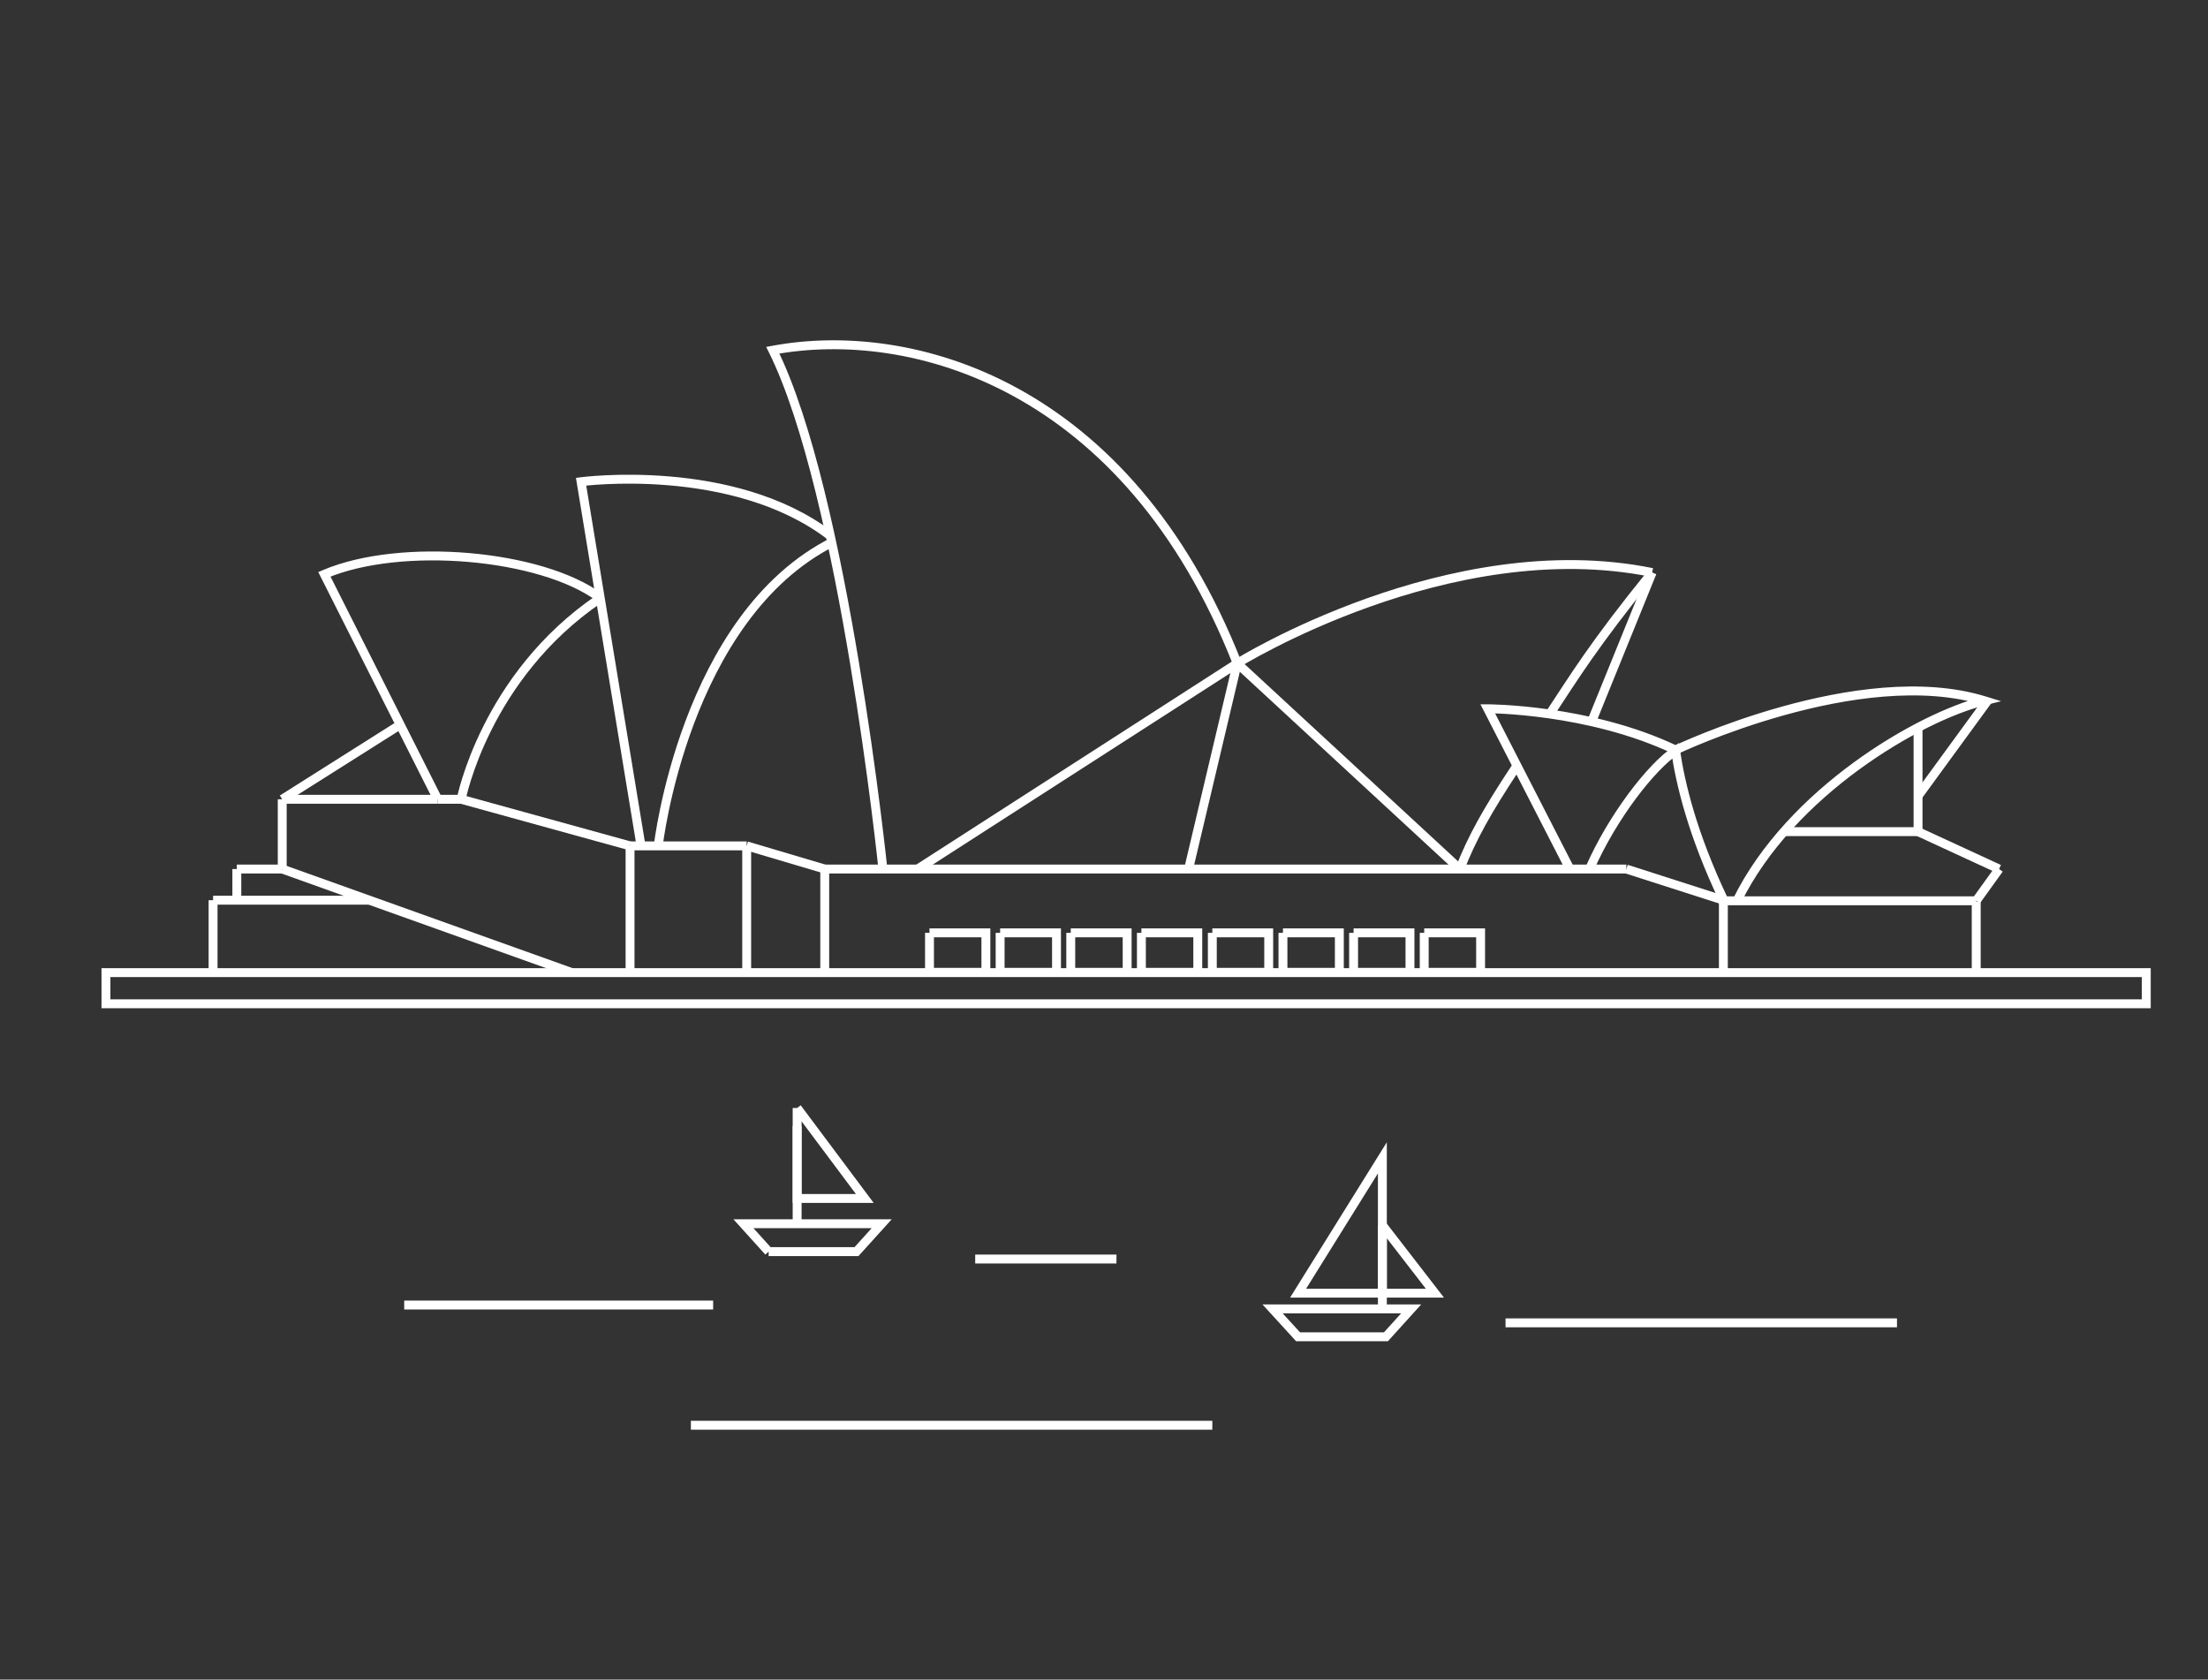 <svg version="1.1" id="Layer_1" xmlns="http://www.w3.org/2000/svg" xmlns:xlink="http://www.w3.org/1999/xlink" x="0px" y="0px" width="744px" height="565.9px" viewBox="0 0 744 565.9" enable-background="new 0 0 744 565.9" xml:space="preserve" data-id="103"><rect x="0" y="0" width="744" height="565.9" fill="#333333" stroke="none"/><g class="z-6261xs_103">	<g class="z-zrh0eb_103">		<polygon fill="none" stroke="#FFFFFF" stroke-width="3" stroke-miterlimit="10" points="465.8,390.1 465.8,435.7 437.4,435.7 					" class="z-o765id_103" style="stroke-dasharray: 127.721px; stroke-dashoffset: 0px;"></polygon>		<polygon fill="none" stroke="#FFFFFF" stroke-width="3" stroke-miterlimit="10" points="467,450.4 437.4,450.4 428.8,441 			475.5,441 		" class="z-f4xyej_103" style="stroke-dasharray: 101.714px; stroke-dashoffset: 0px;"></polygon>		<line fill="none" stroke="#FFFFFF" stroke-width="3" stroke-miterlimit="10" x1="465.8" y1="435.7" x2="465.8" y2="441.3" class="z-yhysgg_103" style="stroke-dasharray: 5.6px; stroke-dashoffset: 0px;"></line>		<polygon fill="none" stroke="#FFFFFF" stroke-width="3" stroke-miterlimit="10" points="465.8,412.8 483.5,435.7 465.8,435.7 					" class="z-1az6zj_103" style="stroke-dasharray: 69.543px; stroke-dashoffset: 0px;"></polygon>	</g>	<g class="z-ch7wrk_103">		<rect x="35.7" y="327.7" fill="none" stroke="#FFFFFF" stroke-width="3" stroke-miterlimit="10" width="687.5" height="10.5" class="z-08e34m_103" style="stroke-dasharray: 1396px; stroke-dashoffset: 0px;"></rect>		<path fill="none" stroke="#FFFFFF" stroke-width="3" stroke-linejoin="round" stroke-miterlimit="10" d="M147.5,269.3" class="z-rka4d9_103" style="stroke-dasharray: 0px; stroke-dashoffset: 0px;"></path>		<path fill="none" stroke="#FFFFFF" stroke-width="3" stroke-linejoin="round" stroke-miterlimit="10" d="M95.1,269.3" class="z-ldomqq_103" style="stroke-dasharray: 0px; stroke-dashoffset: 0px;"></path>		<path fill="none" stroke="#FFFFFF" stroke-width="3" stroke-linejoin="round" stroke-miterlimit="10" d="M133.7,244.9" class="z-62lsfn_103" style="stroke-dasharray: 0px; stroke-dashoffset: 0px;"></path>		<line fill="none" stroke="#FFFFFF" stroke-width="3" stroke-miterlimit="10" x1="95.1" y1="269.3" x2="95.1" y2="292.8" class="z-2hhwci_103" style="stroke-dasharray: 23.5px; stroke-dashoffset: 0px;"></line>		<path fill="none" stroke="#FFFFFF" stroke-width="3" stroke-miterlimit="10" d="M192.7,327.7" class="z-i2auic_103" style="stroke-dasharray: 0px; stroke-dashoffset: 0px;"></path>		<path fill="none" stroke="#FFFFFF" stroke-width="3" stroke-miterlimit="10" d="M95.1,292.8" class="z-37f3tf_103" style="stroke-dasharray: 0px; stroke-dashoffset: 0px;"></path>		<path fill="none" stroke="#FFFFFF" stroke-width="3" stroke-miterlimit="10" d="M79.8,292.8" class="z-0l5cml_103" style="stroke-dasharray: 0px; stroke-dashoffset: 0px;"></path>		<path fill="none" stroke="#FFFFFF" stroke-width="3" stroke-miterlimit="10" d="M79.8,303.3" class="z-1e1e5w_103" style="stroke-dasharray: 0px; stroke-dashoffset: 0px;"></path>		<path fill="none" stroke="#FFFFFF" stroke-width="3" stroke-miterlimit="10" d="M71.8,327.7" class="z-7xfb98_103" style="stroke-dasharray: 0px; stroke-dashoffset: 0px;"></path>		<path fill="none" stroke="#FFFFFF" stroke-width="3" stroke-miterlimit="10" d="M71.8,303.3" class="z-mf5odr_103" style="stroke-dasharray: 0px; stroke-dashoffset: 0px;"></path>		<path fill="none" stroke="#FFFFFF" stroke-width="3" stroke-miterlimit="10" d="M124.4,303.3" class="z-omd3fg_103" style="stroke-dasharray: 0px; stroke-dashoffset: 0px;"></path>		<line fill="none" stroke="#FFFFFF" stroke-width="3" stroke-miterlimit="10" x1="212.3" y1="285" x2="212.3" y2="327.7" class="z-9078dq_103" style="stroke-dasharray: 42.7px; stroke-dashoffset: 0px;"></line>		<line fill="none" stroke="#FFFFFF" stroke-width="3" stroke-miterlimit="10" x1="251.6" y1="285" x2="251.6" y2="327.7" class="z-oqo15x_103" style="stroke-dasharray: 42.7px; stroke-dashoffset: 0px;"></line>		<line fill="none" stroke="#FFFFFF" stroke-width="3" stroke-miterlimit="10" x1="277.9" y1="292.8" x2="277.9" y2="327.7" class="z-3i1wuj_103" style="stroke-dasharray: 34.9px; stroke-dashoffset: 0px;"></line>		<rect x="313.2" y="314.3" fill="none" stroke="#FFFFFF" stroke-width="3" stroke-miterlimit="10" width="19" height="13.3" class="z-ffdtla_103" style="stroke-dasharray: 64.6px; stroke-dashoffset: 0px;"></rect>		<rect x="337" y="314.3" fill="none" stroke="#FFFFFF" stroke-width="3" stroke-miterlimit="10" width="19" height="13.3" class="z-7nt07e_103" style="stroke-dasharray: 64.6px; stroke-dashoffset: 0px;"></rect>		<rect x="360.8" y="314.3" fill="none" stroke="#FFFFFF" stroke-width="3" stroke-miterlimit="10" width="19" height="13.3" class="z-7tz1ni_103" style="stroke-dasharray: 64.6px; stroke-dashoffset: 0px;"></rect>		<rect x="384.6" y="314.3" fill="none" stroke="#FFFFFF" stroke-width="3" stroke-miterlimit="10" width="19" height="13.3" class="z-exusa6_103" style="stroke-dasharray: 64.6px; stroke-dashoffset: 0px;"></rect>		<rect x="408.5" y="314.3" fill="none" stroke="#FFFFFF" stroke-width="3" stroke-miterlimit="10" width="19" height="13.3" class="z-7ve6xf_103" style="stroke-dasharray: 64.6px; stroke-dashoffset: 0px;"></rect>		<rect x="432.3" y="314.3" fill="none" stroke="#FFFFFF" stroke-width="3" stroke-miterlimit="10" width="19" height="13.3" class="z-vn9v21_103" style="stroke-dasharray: 64.6px; stroke-dashoffset: 0px;"></rect>		<rect x="456.1" y="314.3" fill="none" stroke="#FFFFFF" stroke-width="3" stroke-miterlimit="10" width="19" height="13.3" class="z-vfdfyu_103" style="stroke-dasharray: 64.6px; stroke-dashoffset: 0px;"></rect>		<rect x="479.9" y="314.3" fill="none" stroke="#FFFFFF" stroke-width="3" stroke-miterlimit="10" width="19" height="13.3" class="z-wzi062_103" style="stroke-dasharray: 64.6px; stroke-dashoffset: 0px;"></rect>		<path fill="none" stroke="#FFFFFF" stroke-width="3" stroke-miterlimit="10" d="M147.5,269.3l-38.2-75.8			c25.8-11,73.1-6.7,92.7,7.8" class="z-j44w7g_103" style="stroke-dasharray: 180.878px; stroke-dashoffset: 0px;"></path>		<path fill="none" stroke="#FFFFFF" stroke-width="3" stroke-miterlimit="10" d="M155.4,269.3c0,0,8-41.4,46.6-67.6" class="z-l3t6ms_103" style="stroke-dasharray: 83.95px; stroke-dashoffset: 0px;"></path>		<path fill="none" stroke="#FFFFFF" stroke-width="3" stroke-miterlimit="10" d="M216,285l-20.2-122.7c0,0,51-6.8,83.8,18.1" class="z-rghf9c_103" style="stroke-dasharray: 211.992px; stroke-dashoffset: 0px;"></path>		<path fill="none" stroke="#FFFFFF" stroke-width="3" stroke-miterlimit="10" d="M221.8,285c0,0,8.8-77.3,59-102.5" class="z-zaj0pd_103" style="stroke-dasharray: 122.64px; stroke-dashoffset: 0px;"></path>		<path fill="none" stroke="#FFFFFF" stroke-width="3" stroke-miterlimit="10" d="M491.9,292.8" class="z-s81ccx_103" style="stroke-dasharray: 0px; stroke-dashoffset: 0px;"></path>		<path fill="none" stroke="#FFFFFF" stroke-width="3" stroke-miterlimit="10" d="M297.5,292.8c0,0-13.1-126.6-37.1-174.8			c46.6-8.7,119.4,11.3,156.5,105.5c0,0,71.4-44.5,139.8-30.6" class="z-kadry4_103" style="stroke-dasharray: 530.486px; stroke-dashoffset: 0px;"></path>		<path fill="none" stroke="#FFFFFF" stroke-width="3" stroke-miterlimit="10" d="M491.9,292.8" class="z-lotres_103" style="stroke-dasharray: 0px; stroke-dashoffset: 0px;"></path>		<path fill="none" stroke="#FFFFFF" stroke-width="3" stroke-miterlimit="10" d="M416.9,223.5" class="z-nbgcw7_103" style="stroke-dasharray: 0px; stroke-dashoffset: 0px;"></path>		<path fill="none" stroke="#FFFFFF" stroke-width="3" stroke-miterlimit="10" d="M309.2,292.8" class="z-jfgu69_103" style="stroke-dasharray: 0px; stroke-dashoffset: 0px;"></path>		<path fill="none" stroke="#FFFFFF" stroke-width="3" stroke-miterlimit="10" d="M400.5,292.8" class="z-g20ad3_103" style="stroke-dasharray: 0px; stroke-dashoffset: 0px;"></path>		<path fill="none" stroke="#FFFFFF" stroke-width="3" stroke-miterlimit="10" d="M416.9,223.5" class="z-m7i04q_103" style="stroke-dasharray: 0px; stroke-dashoffset: 0px;"></path>		<line fill="none" stroke="#FFFFFF" stroke-width="3" stroke-miterlimit="10" x1="556.7" y1="192.9" x2="536.2" y2="243.4" class="z-tqhcef_103" style="stroke-dasharray: 54.502px; stroke-dashoffset: 0px;"></line>		<path fill="none" stroke="#FFFFFF" stroke-width="3" stroke-miterlimit="10" d="M529,292.8l-27.7-54c0,0,34.2,0,63.3,13.9			c0,0,61.9-29.6,104.1-16.6c-22.1,5.5-65.4,30.8-83.4,67.4" class="z-uaywf5_103" style="stroke-dasharray: 343.324px; stroke-dashoffset: 0px;"></path>		<path fill="none" stroke="#FFFFFF" stroke-width="3" stroke-miterlimit="10" d="M535.6,292.8c7.8-17.8,21-34.6,29-39.9			c1.6,11,5.6,28,16.2,50.3" class="z-3kkzz6_103" style="stroke-dasharray: 102.837px; stroke-dashoffset: 0px;"></path>		<line fill="none" stroke="#FFFFFF" stroke-width="3" stroke-miterlimit="10" x1="669.8" y1="236" x2="646.3" y2="268.2" class="z-m23c0f_103" style="stroke-dasharray: 39.863px; stroke-dashoffset: 0px;"></line>		<path fill="none" stroke="#FFFFFF" stroke-width="3" stroke-miterlimit="10" d="M580.7,303.5" class="z-42i0nw_103" style="stroke-dasharray: 0px; stroke-dashoffset: 0px;"></path>		<path fill="none" stroke="#FFFFFF" stroke-width="3" stroke-miterlimit="10" d="M665.9,303.5" class="z-klsawk_103" style="stroke-dasharray: 0px; stroke-dashoffset: 0px;"></path>		<path fill="none" stroke="#FFFFFF" stroke-width="3" stroke-miterlimit="10" d="M673.6,292.8" class="z-taipw8_103" style="stroke-dasharray: 0px; stroke-dashoffset: 0px;"></path>		<line fill="none" stroke="#FFFFFF" stroke-width="3" stroke-miterlimit="10" x1="646.3" y1="280.2" x2="646.3" y2="280.2" class="z-wgcfj5_103" style="stroke-dasharray: 0px; stroke-dashoffset: 0px;"></line>		<line fill="none" stroke="#FFFFFF" stroke-width="3" stroke-miterlimit="10" x1="665.9" y1="303.8" x2="665.9" y2="327.7" class="z-s2iqal_103" style="stroke-dasharray: 23.9px; stroke-dashoffset: 0px;"></line>		<line fill="none" stroke="#FFFFFF" stroke-width="3" stroke-miterlimit="10" x1="580.7" y1="303.3" x2="580.7" y2="327.7" class="z-pwuzb3_103" style="stroke-dasharray: 24.4px; stroke-dashoffset: 0px;"></line>		<path fill="none" stroke="#FFFFFF" stroke-width="3" stroke-miterlimit="10" d="M548,292.8" class="z-5113ot_103" style="stroke-dasharray: 0px; stroke-dashoffset: 0px;"></path>		<path fill="none" stroke="#FFFFFF" stroke-width="3" stroke-miterlimit="10" d="M277.9,292.8" class="z-pl6oyk_103" style="stroke-dasharray: 0px; stroke-dashoffset: 0px;"></path>		<path fill="none" stroke="#FFFFFF" stroke-width="3" stroke-miterlimit="10" d="M251.6,285" class="z-tklot9_103" style="stroke-dasharray: 0px; stroke-dashoffset: 0px;"></path>		<path fill="none" stroke="#FFFFFF" stroke-width="3" stroke-miterlimit="10" d="M212.3,285" class="z-xfy35g_103" style="stroke-dasharray: 0px; stroke-dashoffset: 0px;"></path>		<path fill="none" stroke="#FFFFFF" stroke-width="3" stroke-miterlimit="10" d="M155.4,269.3" class="z-y5ws5l_103" style="stroke-dasharray: 0px; stroke-dashoffset: 0px;"></path>		<path fill="none" stroke="#FFFFFF" stroke-width="3" stroke-miterlimit="10" d="M147.5,269.3" class="z-rdd1pe_103" style="stroke-dasharray: 0px; stroke-dashoffset: 0px;"></path>		<path fill="none" stroke="#FFFFFF" stroke-width="3" stroke-miterlimit="10" d="M601.1,280.2" class="z-sc2n9j_103" style="stroke-dasharray: 0px; stroke-dashoffset: 0px;"></path>		<path fill="none" stroke="#FFFFFF" stroke-width="3" stroke-miterlimit="10" d="M646.3,280.2" class="z-9h0a48_103" style="stroke-dasharray: 0px; stroke-dashoffset: 0px;"></path>		<path fill="none" stroke="#FFFFFF" stroke-width="3" stroke-miterlimit="10" d="M646.3,245.3" class="z-b6ulm0_103" style="stroke-dasharray: 0px; stroke-dashoffset: 0px;"></path>	</g>	<line fill="none" stroke="#FFFFFF" stroke-width="3" stroke-miterlimit="10" x1="136.2" y1="439.7" x2="240.3" y2="439.7" class="z-fylesr_103" style="stroke-dasharray: 104.1px; stroke-dashoffset: 0px;"></line>	<line fill="none" stroke="#FFFFFF" stroke-width="3" stroke-miterlimit="10" x1="328.6" y1="424.2" x2="376.2" y2="424.2" class="z-hest9l_103" style="stroke-dasharray: 47.6px; stroke-dashoffset: 0px;"></line>	<line fill="none" stroke="#FFFFFF" stroke-width="3" stroke-miterlimit="10" x1="507.3" y1="445.7" x2="639.2" y2="445.7" class="z-qtwou3_103" style="stroke-dasharray: 131.9px; stroke-dashoffset: 0px;"></line>	<line fill="none" stroke="#FFFFFF" stroke-width="3" stroke-miterlimit="10" x1="232.8" y1="480.2" x2="408.5" y2="480.2" class="z-yk0b8o_103" style="stroke-dasharray: 175.7px; stroke-dashoffset: 0px;"></line>	<g class="z-qj5t6h_103">		<polygon fill="none" stroke="#FFFFFF" stroke-width="3" stroke-miterlimit="10" points="268.6,373.3 268.6,403.8 291.4,403.8 					" class="z-qoufaa_103" style="stroke-dasharray: 91.38px; stroke-dashoffset: 0px;"></polygon>		<polygon fill="none" stroke="#FFFFFF" stroke-width="3" stroke-miterlimit="10" points="259,421.7 288.6,421.7 297.1,412.3 			250.5,412.3 		" class="z-h9l02z_103" style="stroke-dasharray: 101.546px; stroke-dashoffset: 0px;"></polygon>		<line fill="none" stroke="#FFFFFF" stroke-width="3" stroke-miterlimit="10" x1="268.6" y1="379.4" x2="268.6" y2="412.3" class="z-b49y01_103" style="stroke-dasharray: 32.9px; stroke-dashoffset: 0px;"></line>	</g></g><line fill="none" stroke="#FFFFFF" stroke-width="3" stroke-miterlimit="10" x1="277.9" y1="292.8" x2="548" y2="292.8" class="z-ba2efs_103" style="stroke-dasharray: 270.1px; stroke-dashoffset: 0px;"></line><line fill="none" stroke="#FFFFFF" stroke-width="3" stroke-miterlimit="10" x1="251.6" y1="285" x2="277.9" y2="292.8" class="z-op5bfh_103" style="stroke-dasharray: 27.432px; stroke-dashoffset: 0px;"></line><line fill="none" stroke="#FFFFFF" stroke-width="3" stroke-miterlimit="10" x1="212.3" y1="285" x2="251.6" y2="285" class="z-mpjpi8_103" style="stroke-dasharray: 39.3px; stroke-dashoffset: 0px;"></line><line fill="none" stroke="#FFFFFF" stroke-width="3" stroke-miterlimit="10" x1="155.4" y1="269.3" x2="212.3" y2="285" class="z-9af1or_103" style="stroke-dasharray: 59.026px; stroke-dashoffset: 0px;"></line><line fill="none" stroke="#FFFFFF" stroke-width="3" stroke-miterlimit="10" x1="147.5" y1="269.3" x2="155.4" y2="269.3" class="z-yy6kqr_103" style="stroke-dasharray: 7.9px; stroke-dashoffset: 0px;"></line><line fill="none" stroke="#FFFFFF" stroke-width="3" stroke-linejoin="round" stroke-miterlimit="10" x1="95.1" y1="269.3" x2="147.5" y2="269.3" class="z-kccz57_103" style="stroke-dasharray: 52.4px; stroke-dashoffset: 0px;"></line><line fill="none" stroke="#FFFFFF" stroke-width="3" stroke-linejoin="round" stroke-miterlimit="10" x1="133.7" y1="244.9" x2="95.1" y2="269.3" class="z-onocwb_103" style="stroke-dasharray: 45.665px; stroke-dashoffset: 0px;"></line><path fill="none" stroke="#FFFFFF" stroke-width="3" stroke-miterlimit="10" d="M580.7,303.3" class="z-ritcwe_103" style="stroke-dasharray: 0px; stroke-dashoffset: 0px;"></path><path fill="none" stroke="#FFFFFF" stroke-width="3" stroke-miterlimit="10" d="M548,292.8" class="z-whap3p_103" style="stroke-dasharray: 0px; stroke-dashoffset: 0px;"></path><path fill="none" stroke="#FFFFFF" stroke-width="3" stroke-miterlimit="10" d="M556.7,192.9c-19.8,24.4-26.5,35.6-34.2,47.2" class="z-d28c8u_103" style="stroke-dasharray: 58.323px; stroke-dashoffset: 0px;"></path><path fill="none" stroke="#FFFFFF" stroke-width="3" stroke-miterlimit="10" d="M510.8,258.5c-10,15.1-14.8,23.9-18.9,34.3" class="z-p0asei_103" style="stroke-dasharray: 39.242px; stroke-dashoffset: 0px;"></path><line fill="none" stroke="#FFFFFF" stroke-width="3" stroke-miterlimit="10" x1="416.9" y1="223.5" x2="400.5" y2="292.8" class="z-xnq4td_103" style="stroke-dasharray: 71.214px; stroke-dashoffset: 0px;"></line><line fill="none" stroke="#FFFFFF" stroke-width="3" stroke-miterlimit="10" x1="309.2" y1="292.8" x2="416.9" y2="223.5" class="z-e3bxtr_103" style="stroke-dasharray: 128.069px; stroke-dashoffset: 0px;"></line><line fill="none" stroke="#FFFFFF" stroke-width="3" stroke-miterlimit="10" x1="416.9" y1="223.5" x2="491.9" y2="292.8" class="z-82wk5u_103" style="stroke-dasharray: 102.115px; stroke-dashoffset: 0px;"></line><line fill="none" stroke="#FFFFFF" stroke-width="3" stroke-miterlimit="10" x1="548" y1="292.8" x2="580.7" y2="303.3" class="z-epg4cm_103" style="stroke-dasharray: 34.344px; stroke-dashoffset: 0px;"></line><line fill="none" stroke="#FFFFFF" stroke-width="3" stroke-miterlimit="10" x1="665.9" y1="303.5" x2="580.7" y2="303.5" class="z-kb4jnq_103" style="stroke-dasharray: 85.2px; stroke-dashoffset: 0px;"></line><line fill="none" stroke="#FFFFFF" stroke-width="3" stroke-miterlimit="10" x1="124.4" y1="303.3" x2="71.8" y2="303.3" class="z-up2u5h_103" style="stroke-dasharray: 52.6px; stroke-dashoffset: 0px;"></line><line fill="none" stroke="#FFFFFF" stroke-width="3" stroke-miterlimit="10" x1="71.8" y1="303.3" x2="71.8" y2="327.7" class="z-jd9lrm_103" style="stroke-dasharray: 24.4px; stroke-dashoffset: 0px;"></line><line fill="none" stroke="#FFFFFF" stroke-width="3" stroke-miterlimit="10" x1="79.8" y1="292.8" x2="95.1" y2="292.8" class="z-5exd0s_103" style="stroke-dasharray: 15.3px; stroke-dashoffset: 0px;"></line><line fill="none" stroke="#FFFFFF" stroke-width="3" stroke-miterlimit="10" x1="95.1" y1="292.8" x2="192.7" y2="327.7" class="z-q4v4wn_103" style="stroke-dasharray: 103.652px; stroke-dashoffset: 0px;"></line><line fill="none" stroke="#FFFFFF" stroke-width="3" stroke-miterlimit="10" x1="79.8" y1="303.3" x2="79.8" y2="292.8" class="z-jks60l_103" style="stroke-dasharray: 10.5px; stroke-dashoffset: 0px;"></line><line fill="none" stroke="#FFFFFF" stroke-width="3" stroke-miterlimit="10" x1="646.3" y1="280.2" x2="673.6" y2="292.8" class="z-p81hm0_103" style="stroke-dasharray: 30.067px; stroke-dashoffset: 0px;"></line><line fill="none" stroke="#FFFFFF" stroke-width="3" stroke-miterlimit="10" x1="673.6" y1="292.8" x2="665.9" y2="303.5" class="z-jqbj1a_103" style="stroke-dasharray: 13.183px; stroke-dashoffset: 0px;"></line><line fill="none" stroke="#FFFFFF" stroke-width="3" stroke-miterlimit="10" x1="646.3" y1="280.2" x2="601.1" y2="280.2" class="z-ivp4vn_103" style="stroke-dasharray: 45.2px; stroke-dashoffset: 0px;"></line><line fill="none" stroke="#FFFFFF" stroke-width="3" stroke-miterlimit="10" x1="646.3" y1="245.3" x2="646.3" y2="280.2" class="z-r4h73q_103" style="stroke-dasharray: 34.9px; stroke-dashoffset: 0px;"></line></svg>